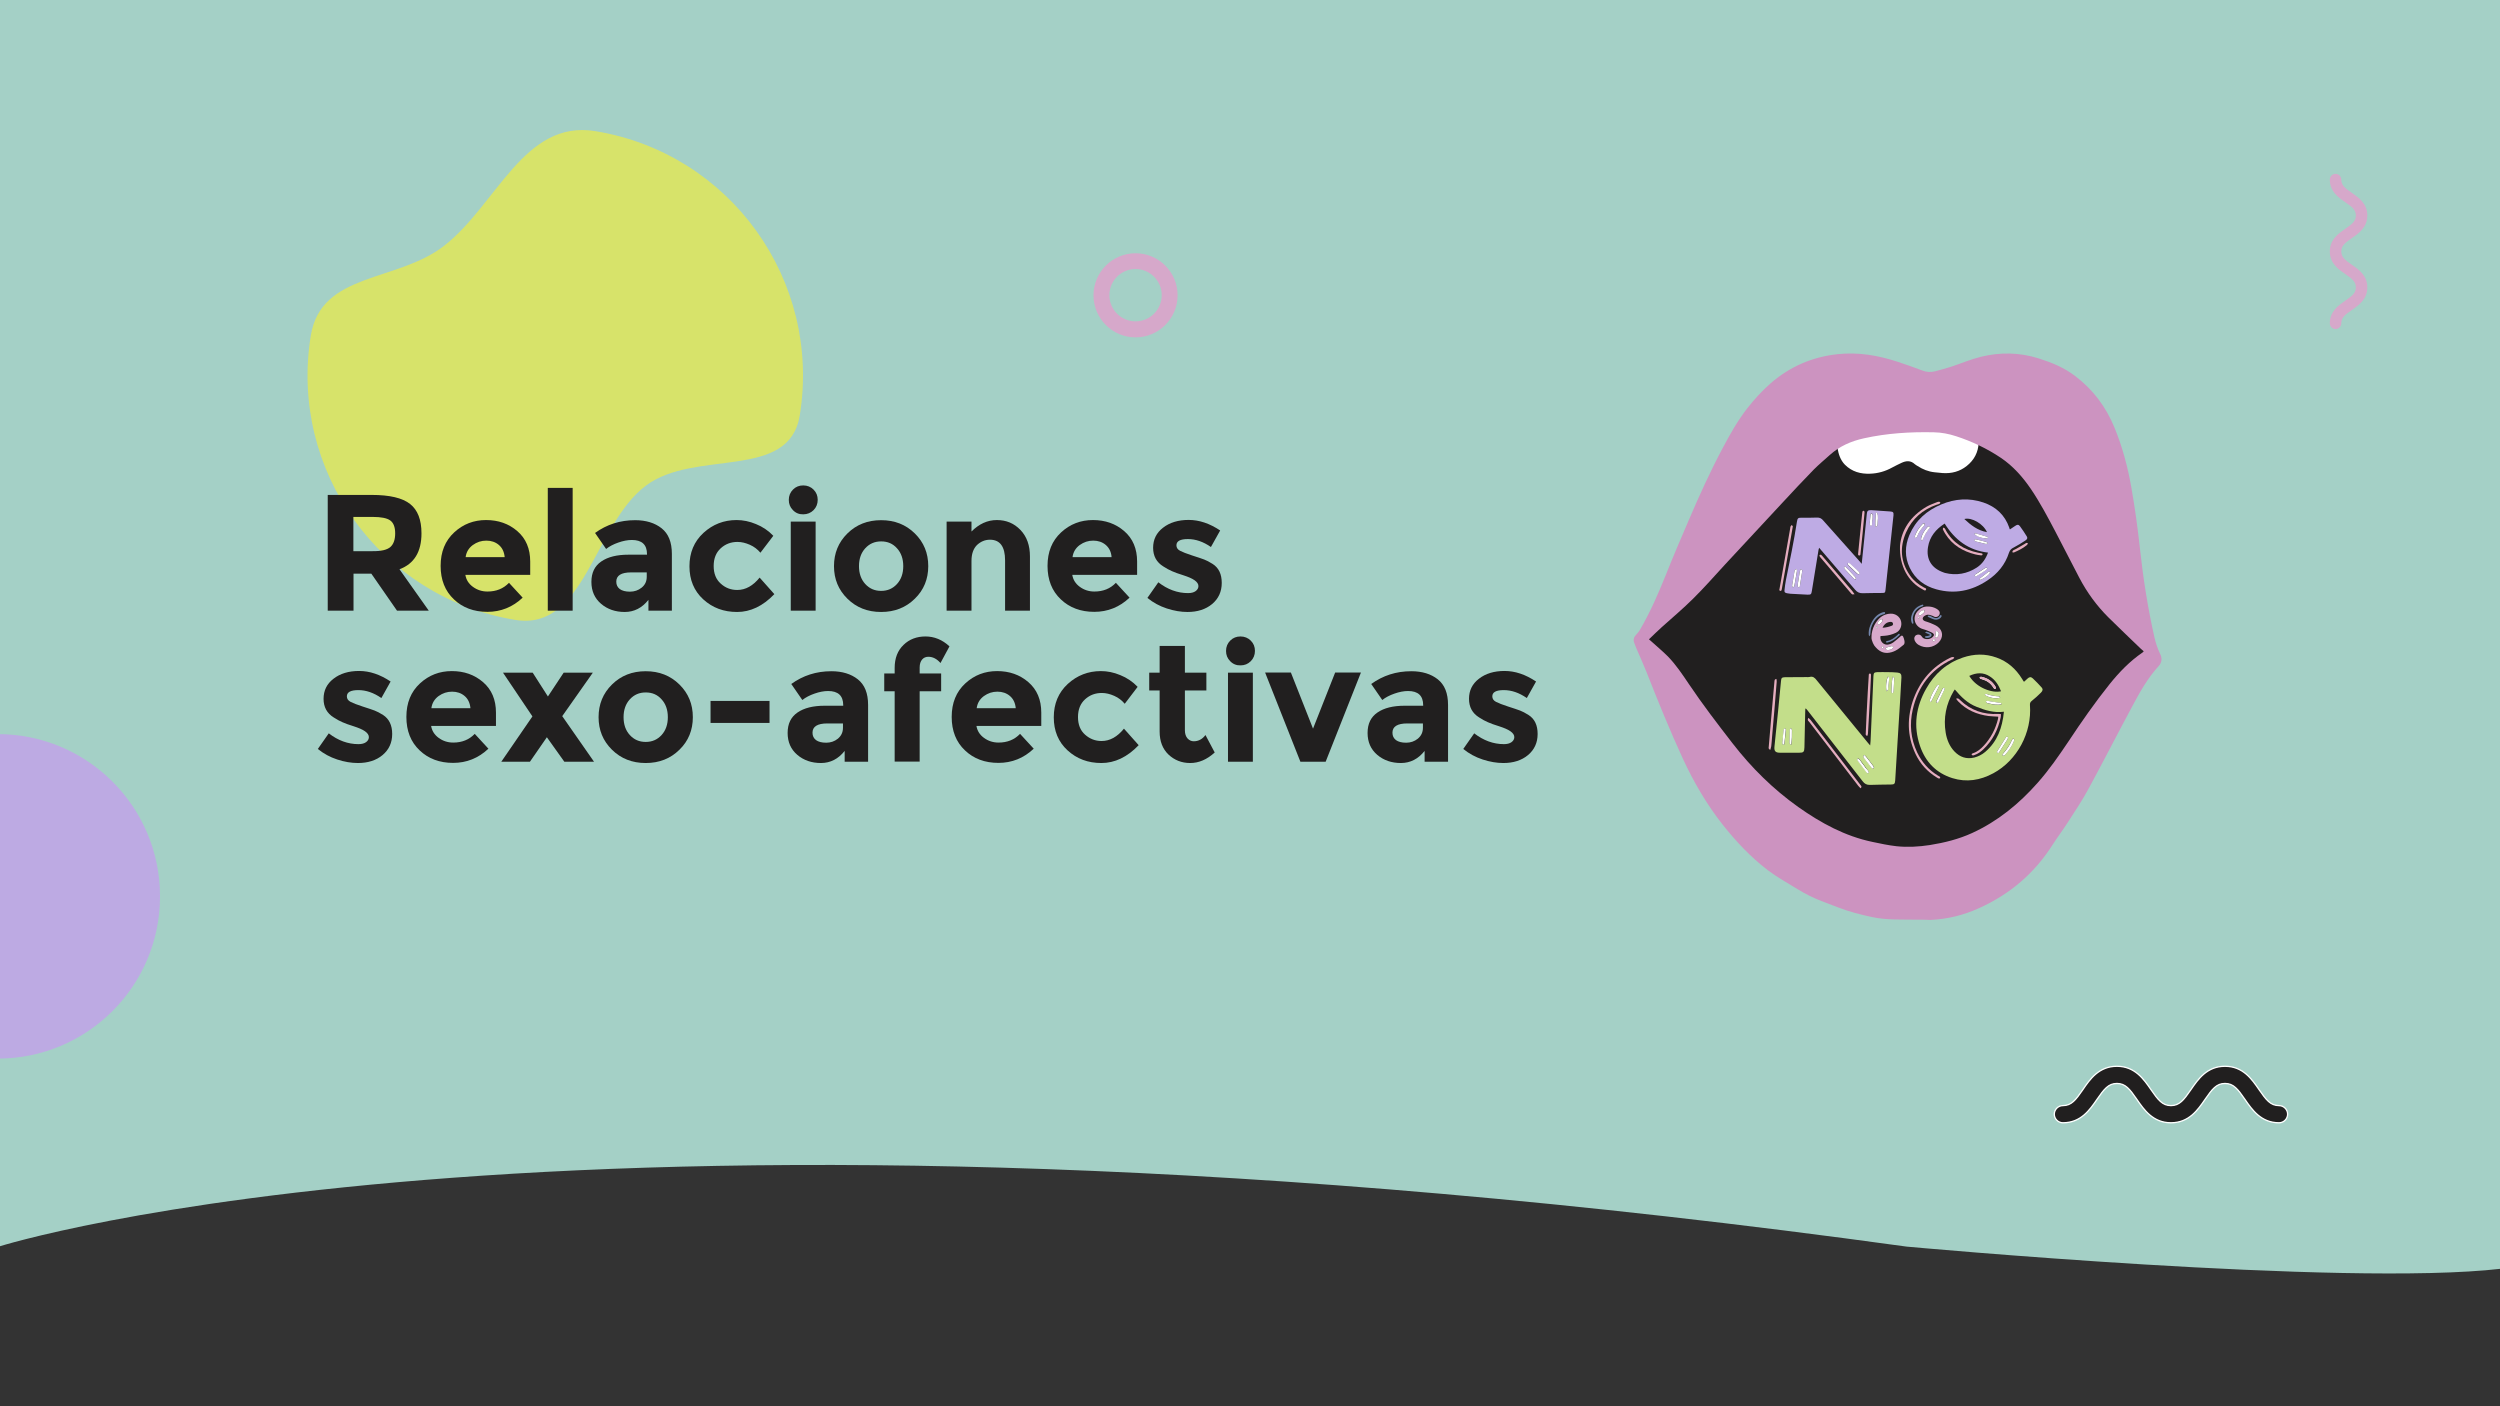 <?xml version="1.0" encoding="utf-8"?>
<!-- Generator: Adobe Illustrator 25.4.1, SVG Export Plug-In . SVG Version: 6.00 Build 0)  -->
<svg version="1.1" id="Capa_1" xmlns="http://www.w3.org/2000/svg" xmlns:xlink="http://www.w3.org/1999/xlink" x="0px" y="0px"
	 viewBox="0 0 1920 1080" style="enable-background:new 0 0 1920 1080;" xml:space="preserve">
<rect x="0" y="0" width="1920" height="1080" fill="#333333" stroke="none"/>
<style type="text/css">
	.st0{fill-rule:evenodd;clip-rule:evenodd;fill:#A4D0C6;}
	.st1{fill:#D6A8CA;}
	.st2{fill:#BDAAE3;}
	.st3{fill:#D7E36A;}
	.st4{fill:#211F1F;stroke:#FFFFFF;stroke-miterlimit:10;}
	.st5{enable-background:new    ;}
	.st6{fill:#211F1F;}
	.st7{fill:#C3DE8A;}
	.st8{fill:#BEABE4;}
	.st9{fill:#FFFFFF;}
	.st10{fill:#E5ADBF;}
	.st11{fill:#D7A9CB;}
	.st12{fill:#7588AE;}
	.st13{fill:#CC93C0;}
</style>
<path class="st0" d="M1923-0.4H-3v885.7h2v72.1c0,0,442.4-141.1,1465.3,0c0,0,336.3,31,456.4,17v-89.1h2.2L1923-0.4L1923-0.4z"/>
<path class="st1" d="M1818.1,165.5c0,9.2-6.6,13.7-11.9,17.4c-5.2,3.6-8.1,5.8-8.1,10.2s2.9,6.6,8.1,10.2
	c5.3,3.7,11.9,8.2,11.9,17.4s-6.6,13.7-11.9,17.4c-5.2,3.6-8.1,5.8-8.1,10.2c0,2.4-2,4.4-4.4,4.4s-4.4-2-4.4-4.4
	c0-9.2,6.6-13.7,11.9-17.4c5.2-3.6,8.1-5.8,8.1-10.2s-2.9-6.6-8.1-10.2c-5.3-3.7-11.9-8.2-11.9-17.4s6.6-13.7,11.9-17.4
	c5.2-3.6,8.1-5.8,8.1-10.2s-2.9-6.6-8.1-10.2c-5.3-3.6-11.9-8.2-11.9-17.4c0-2.4,2-4.4,4.4-4.4s4.4,2,4.4,4.4
	c0,4.4,2.9,6.6,8.1,10.2C1811.5,151.8,1818.1,156.3,1818.1,165.5"/>
<path class="st2" d="M-1.7,813c68.8,0,124.6-55.8,124.6-124.6S67.1,563.8-1.7,563.8C-1.7,563.8-1.7,813-1.7,813z"/>
<path class="st1" d="M872.1,259.1c-17.8,0-32.3-14.5-32.3-32.3s14.5-32.3,32.3-32.3s32.3,14.5,32.3,32.3
	C904.4,244.6,889.9,259.1,872.1,259.1z M872.1,206.6c-11.1,0-20.1,9-20.1,20.1s9,20.1,20.1,20.1s20.1-9,20.1-20.1
	C892.2,215.7,883.2,206.6,872.1,206.6z"/>
<path class="st3" d="M457.1,100.7c103.7,16.9,174,114.7,157.1,218.4C606,369.5,533.8,344.6,496,373c-40,30.1-46.9,111.8-100.2,103.1
	c-103.7-16.9-174-114.7-157.1-218.4c8-49,66.4-40.7,102.6-69.1C381.7,157,402.4,91.8,457.1,100.7z"/>
<path class="st4" d="M1625.8,818.9c13.8,0,20.7,10,26.2,18c5.4,7.8,8.7,12.2,15.3,12.2c6.6,0,9.9-4.4,15.3-12.2
	c5.5-8,12.3-18,26.2-18s20.7,10,26.2,18c5.4,7.8,8.7,12.2,15.3,12.2c3.6,0,6.6,3,6.6,6.6s-3,6.6-6.6,6.6c-13.8,0-20.7-10-26.2-18
	c-5.4-7.8-8.7-12.2-15.3-12.2c-6.6,0-9.9,4.4-15.3,12.2c-5.5,8-12.3,18-26.2,18c-13.8,0-20.7-10-26.2-18
	c-5.4-7.8-8.7-12.2-15.3-12.2c-6.6,0-9.9,4.4-15.3,12.2c-5.5,8-12.3,18-26.2,18c-3.6,0-6.6-3-6.6-6.6s3-6.6,6.6-6.6
	c6.6,0,9.9-4.4,15.3-12.2C1605.1,828.8,1612,818.9,1625.8,818.9"/>
<g>
	<g class="st5">
		<path class="st6" d="M323.7,409.6c0,14.2-5.6,23.4-16.9,27.6l22.5,31.8h-24.4l-19.7-28.4h-13.7V469h-19.8v-88.9h33.7
			c13.8,0,23.7,2.3,29.6,7C320.8,391.7,323.7,399.2,323.7,409.6z M299.8,420.1c2.5-2.2,3.7-5.7,3.7-10.5c0-4.8-1.3-8.1-3.8-9.9
			c-2.5-1.8-7-2.7-13.4-2.7h-14.9v26.3h14.5C292.7,423.4,297.3,422.3,299.8,420.1z"/>
		<path class="st6" d="M401.4,459c-7.7,7.3-16.8,10.9-27.1,10.9c-10.4,0-19-3.2-25.7-9.6c-6.8-6.4-10.2-15-10.2-25.7
			c0-10.8,3.5-19.3,10.4-25.7c6.9-6.4,15.1-9.5,24.5-9.5s17.4,2.8,24,8.5c6.6,5.7,9.9,13.5,9.9,23.4v10.2h-49.8
			c0.6,3.7,2.5,6.8,5.8,9.2c3.3,2.4,7,3.6,11.2,3.6c6.7,0,12.2-2.2,16.5-6.7L401.4,459z M383.1,418.5c-2.6-2.2-5.8-3.3-9.6-3.3
			c-3.8,0-7.2,1.1-10.4,3.4c-3.1,2.3-5,5.4-5.5,9.3h30C387.2,423.8,385.7,420.7,383.1,418.5z"/>
		<path class="st6" d="M439.8,469h-19.1v-94.3h19.1V469z"/>
		<path class="st6" d="M515.9,469H498v-8.3c-4.9,6.2-11,9.3-18.2,9.3s-13.3-2.1-18.2-6.3c-4.9-4.2-7.4-9.8-7.4-16.8
			s2.5-12.2,7.6-15.7c5.1-3.5,12-5.2,20.9-5.2h14.2v-0.4c0-7.3-3.9-10.9-11.6-10.9c-3.3,0-6.8,0.7-10.5,2c-3.7,1.3-6.8,2.9-9.3,4.9
			l-8.5-12.3c9-6.5,19.2-9.8,30.8-9.8c8.3,0,15.1,2.1,20.3,6.2c5.3,4.2,7.9,10.7,7.9,19.7V469z M496.7,442.9v-3.3h-12
			c-7.6,0-11.4,2.4-11.4,7.1c0,2.5,0.9,4.3,2.7,5.7c1.8,1.3,4.4,2,7.8,2c3.4,0,6.4-1,9-3.1C495.5,449.1,496.7,446.4,496.7,442.9z"/>
		<path class="st6" d="M566.2,453.1c6.4,0,12.1-3.2,17.2-9.5l11.3,12.7c-8.8,9.2-18.4,13.7-28.6,13.7c-10.3,0-18.9-3.2-26-9.7
			c-7.1-6.5-10.6-15-10.6-25.4c0-10.5,3.6-19,10.7-25.6c7.2-6.6,15.7-9.9,25.5-9.9c4.9,0,9.9,1,14.9,3.1c5,2,9.5,5,13.3,9l-9.9,13
			c-2.2-2.6-4.9-4.7-8.1-6.1c-3.2-1.4-6.3-2.2-9.5-2.2c-5,0-9.3,1.6-12.9,4.9c-3.6,3.3-5.4,7.8-5.4,13.6c0,5.8,1.8,10.3,5.4,13.5
			C557.1,451.5,561.3,453.1,566.2,453.1z"/>
		<path class="st6" d="M609,391.8c-2.2-2.2-3.2-4.8-3.2-7.9c0-3.1,1.1-5.8,3.2-7.9c2.2-2.2,4.8-3.2,7.9-3.2c3.1,0,5.8,1.1,7.9,3.2
			c2.2,2.2,3.2,4.8,3.2,7.9c0,3.1-1.1,5.8-3.2,7.9s-4.8,3.2-7.9,3.2C613.8,395.1,611.1,394,609,391.8z M626.4,469h-19.1v-68.4h19.1
			V469z"/>
		<path class="st6" d="M712.9,434.8c0,9.9-3.4,18.3-10.3,25c-6.9,6.8-15.5,10.2-25.9,10.2c-10.4,0-19-3.4-25.9-10.2
			c-6.9-6.8-10.3-15.1-10.3-25s3.4-18.3,10.3-25.1c6.9-6.8,15.5-10.2,25.9-10.2c10.4,0,19,3.4,25.9,10.2
			C709.5,416.5,712.9,424.8,712.9,434.8z M659.7,434.8c0,5.6,1.6,10.2,4.8,13.7c3.2,3.5,7.2,5.3,12.2,5.3c5,0,9-1.8,12.2-5.3
			c3.2-3.5,4.8-8.1,4.8-13.7s-1.6-10.2-4.8-13.7c-3.2-3.6-7.2-5.3-12.2-5.3c-5,0-9,1.8-12.2,5.3
			C661.3,424.6,659.7,429.2,659.7,434.8z"/>
		<path class="st6" d="M746.1,430.8V469H727v-68.4h19.1v7.6c5.8-5.8,12.2-8.8,19.5-8.8c7.2,0,13.2,2.5,18.1,7.6
			c4.9,5.1,7.3,11.9,7.3,20.3V469h-19.1v-38.7c0-10.5-3.9-15.8-11.6-15.8c-3.8,0-7.1,1.4-10,4.1
			C747.5,421.4,746.1,425.5,746.1,430.8z"/>
		<path class="st6" d="M867.5,459c-7.7,7.3-16.8,10.9-27.1,10.9c-10.4,0-19-3.2-25.7-9.6c-6.8-6.4-10.2-15-10.2-25.7
			c0-10.8,3.5-19.3,10.4-25.7c6.9-6.4,15.1-9.5,24.5-9.5s17.4,2.8,24,8.5c6.6,5.7,9.9,13.5,9.9,23.4v10.2h-49.8
			c0.6,3.7,2.5,6.8,5.8,9.2c3.3,2.4,7,3.6,11.2,3.6c6.7,0,12.2-2.2,16.5-6.7L867.5,459z M849.2,418.5c-2.6-2.2-5.8-3.3-9.6-3.3
			c-3.8,0-7.2,1.1-10.4,3.4c-3.1,2.3-5,5.4-5.5,9.3h30C853.4,423.8,851.8,420.7,849.2,418.5z"/>
		<path class="st6" d="M938.3,447.7c0,6.7-2.5,12.1-7.4,16.2S919.6,470,912,470c-5.1,0-10.4-0.9-15.9-2.7
			c-5.5-1.8-10.5-4.5-14.9-8.1l8.4-12c7.1,5.5,14.7,8.3,22.8,8.3c2.5,0,4.4-0.5,5.8-1.5c1.4-1,2.2-2.3,2.2-3.9c0-1.6-1-3.1-3-4.5
			c-2-1.4-4.9-2.6-8.6-3.8c-3.8-1.2-6.7-2.2-8.6-3.1c-2-0.8-4.3-2.1-6.8-3.7c-5.2-3.2-7.8-8-7.8-14.3c0-6.3,2.5-11.5,7.6-15.4
			c5.1-4,11.7-6,19.7-6c8.1,0,16.1,2.7,24.2,8.1l-7.1,12.7c-5.9-4.1-11.8-6.1-17.7-6.1c-5.9,0-8.8,1.6-8.8,4.8
			c0,1.8,0.9,3.2,2.8,4.2c1.9,1,5,2.2,9.3,3.6c4.3,1.4,7.4,2.4,9.2,3.1c1.8,0.7,4,1.8,6.5,3.4C936,436.1,938.3,440.9,938.3,447.7z"
			/>
	</g>
	<g class="st5">
		<path class="st6" d="M301.2,563.7c0,6.7-2.5,12.1-7.4,16.2s-11.3,6.1-18.9,6.1c-5.1,0-10.4-0.9-15.9-2.7
			c-5.5-1.8-10.5-4.5-14.9-8.1l8.4-12c7.1,5.5,14.7,8.3,22.8,8.3c2.5,0,4.4-0.5,5.8-1.5c1.4-1,2.2-2.3,2.2-3.9c0-1.6-1-3.1-3-4.5
			c-2-1.4-4.9-2.6-8.6-3.8c-3.8-1.2-6.7-2.2-8.6-3.1c-2-0.8-4.3-2.1-6.8-3.7c-5.2-3.2-7.8-8-7.8-14.3c0-6.3,2.5-11.5,7.6-15.4
			c5.1-4,11.7-6,19.7-6c8.1,0,16.1,2.7,24.2,8.1l-7.1,12.7c-5.9-4.1-11.8-6.1-17.7-6.1c-5.9,0-8.8,1.6-8.8,4.8
			c0,1.8,0.9,3.2,2.8,4.2c1.9,1,5,2.2,9.3,3.6c4.3,1.4,7.4,2.4,9.2,3.1c1.8,0.7,4,1.8,6.5,3.4C298.8,552.1,301.2,556.9,301.2,563.7z
			"/>
		<path class="st6" d="M375.1,575c-7.7,7.3-16.8,10.9-27.1,10.9c-10.4,0-19-3.2-25.7-9.6c-6.8-6.4-10.2-15-10.2-25.7
			c0-10.8,3.5-19.3,10.4-25.7c6.9-6.4,15.1-9.5,24.5-9.5s17.4,2.8,24,8.5c6.6,5.7,9.9,13.5,9.9,23.4v10.2h-49.8
			c0.6,3.7,2.5,6.8,5.8,9.2c3.3,2.4,7,3.6,11.2,3.6c6.7,0,12.2-2.2,16.5-6.7L375.1,575z M356.8,534.5c-2.6-2.2-5.8-3.3-9.6-3.3
			c-3.8,0-7.2,1.1-10.4,3.4c-3.1,2.3-5,5.4-5.5,9.3h30C360.9,539.8,359.4,536.7,356.8,534.5z"/>
		<path class="st6" d="M409.1,516.6l11.7,18.3l12.1-18.3h22.4L431.8,550l24.4,35h-22.8l-13.4-18.8l-13,18.8h-22l23.9-34.8
			l-22.6-33.6H409.1z"/>
		<path class="st6" d="M532.1,550.8c0,9.9-3.4,18.3-10.3,25c-6.9,6.8-15.5,10.2-25.9,10.2c-10.4,0-19-3.4-25.9-10.2
			c-6.9-6.8-10.3-15.1-10.3-25s3.4-18.3,10.3-25.1c6.9-6.8,15.5-10.2,25.9-10.2c10.4,0,19,3.4,25.9,10.2
			C528.7,532.5,532.1,540.8,532.1,550.8z M478.9,550.8c0,5.6,1.6,10.2,4.8,13.7c3.2,3.5,7.2,5.3,12.2,5.3c5,0,9-1.8,12.2-5.3
			c3.2-3.5,4.8-8.1,4.8-13.7s-1.6-10.2-4.8-13.7c-3.2-3.6-7.2-5.3-12.2-5.3c-5,0-9,1.8-12.2,5.3
			C480.5,540.6,478.9,545.2,478.9,550.8z"/>
		<path class="st6" d="M545.7,555.2v-16.9H591v16.9H545.7z"/>
		<path class="st6" d="M666.6,585h-17.9v-8.3c-4.9,6.2-11,9.3-18.2,9.3s-13.3-2.1-18.2-6.3c-4.9-4.2-7.4-9.8-7.4-16.8
			s2.5-12.2,7.6-15.7c5.1-3.5,12-5.2,20.9-5.2h14.2v-0.4c0-7.3-3.9-10.9-11.6-10.9c-3.3,0-6.8,0.7-10.5,2c-3.7,1.3-6.8,2.9-9.3,4.9
			l-8.5-12.3c9-6.5,19.2-9.8,30.8-9.8c8.3,0,15.1,2.1,20.3,6.2c5.3,4.2,7.9,10.7,7.9,19.7V585z M647.4,558.9v-3.3h-12
			c-7.6,0-11.4,2.4-11.4,7.1c0,2.5,0.9,4.3,2.7,5.7c1.8,1.3,4.4,2,7.8,2c3.4,0,6.4-1,9-3.1C646.1,565.1,647.4,562.4,647.4,558.9z"/>
		<path class="st6" d="M706.3,512.6v4.6h16.5v13.7h-16.5v54h-19.2v-54h-8v-13.7h8V513c0-7.5,2.3-13.4,6.8-17.7
			c4.5-4.4,10.2-6.5,16.9-6.5s12.9,2.5,18.4,7.6l-6.9,12.8c-2.8-3.2-5.9-4.8-9.3-4.8c-2,0-3.6,0.7-4.8,2.1S706.3,509.9,706.3,512.6z
			"/>
		<path class="st6" d="M793.9,575c-7.7,7.3-16.8,10.9-27.1,10.9c-10.4,0-19-3.2-25.7-9.6c-6.8-6.4-10.2-15-10.2-25.7
			c0-10.8,3.5-19.3,10.4-25.7c6.9-6.4,15.1-9.5,24.5-9.5s17.4,2.8,24,8.5c6.6,5.7,9.9,13.5,9.9,23.4v10.2h-49.8
			c0.6,3.7,2.5,6.8,5.8,9.2c3.3,2.4,7,3.6,11.2,3.6c6.7,0,12.2-2.2,16.5-6.7L793.9,575z M775.6,534.5c-2.6-2.2-5.8-3.3-9.6-3.3
			c-3.8,0-7.2,1.1-10.4,3.4c-3.1,2.3-5,5.4-5.5,9.3h30C779.7,539.8,778.2,536.7,775.6,534.5z"/>
		<path class="st6" d="M846,569.1c6.4,0,12.1-3.2,17.2-9.5l11.3,12.7c-8.8,9.2-18.4,13.7-28.6,13.7c-10.3,0-18.9-3.2-26-9.7
			c-7.1-6.5-10.6-15-10.6-25.4c0-10.5,3.6-19,10.7-25.6c7.2-6.6,15.7-9.9,25.5-9.9c4.9,0,9.9,1,14.9,3.1c5,2,9.5,5,13.3,9l-9.9,13
			c-2.2-2.6-4.9-4.7-8.1-6.1c-3.2-1.4-6.3-2.2-9.5-2.2c-5,0-9.3,1.6-12.9,4.9c-3.6,3.3-5.4,7.8-5.4,13.6c0,5.8,1.8,10.3,5.4,13.5
			C837,567.5,841.2,569.1,846,569.1z"/>
		<path class="st6" d="M910,530.3v30.6c0,2.6,0.7,4.7,2,6.2c1.4,1.5,3,2.2,4.8,2.2c3.6,0,6.6-1.6,9-4.8l7.1,13.4
			c-5.9,5.4-12.2,8.1-18.8,8.1c-6.6,0-12.1-2.2-16.7-6.5c-4.5-4.3-6.8-10.2-6.8-17.7v-31.5h-8v-13.7h8v-20.5H910v20.5h16.5v13.7H910
			z"/>
		<path class="st6" d="M944.8,507.8c-2.2-2.2-3.2-4.8-3.2-7.9c0-3.1,1.1-5.8,3.2-7.9c2.2-2.2,4.8-3.2,7.9-3.2c3.1,0,5.8,1.1,7.9,3.2
			c2.2,2.2,3.2,4.8,3.2,7.9c0,3.1-1.1,5.8-3.2,7.9c-2.2,2.2-4.8,3.2-7.9,3.2C949.6,511.1,946.9,510,944.8,507.8z M962.2,585h-19.1
			v-68.4h19.1V585z"/>
		<path class="st6" d="M998.7,585l-27.1-68.5h19.8l17,43.1l17-43.1h19.8l-27.1,68.5H998.7z"/>
		<path class="st6" d="M1112,585h-17.9v-8.3c-4.9,6.2-11,9.3-18.2,9.3c-7.2,0-13.3-2.1-18.2-6.3c-4.9-4.2-7.4-9.8-7.4-16.8
			s2.5-12.2,7.6-15.7c5.1-3.5,12-5.2,20.9-5.2h14.2v-0.4c0-7.3-3.9-10.9-11.6-10.9c-3.3,0-6.8,0.7-10.5,2c-3.7,1.3-6.8,2.9-9.3,4.9
			l-8.5-12.3c9-6.5,19.2-9.8,30.8-9.8c8.3,0,15.1,2.1,20.3,6.2c5.3,4.2,7.9,10.7,7.9,19.7V585z M1092.8,558.9v-3.3h-12
			c-7.6,0-11.4,2.4-11.4,7.1c0,2.5,0.9,4.3,2.7,5.7c1.8,1.3,4.4,2,7.8,2c3.4,0,6.4-1,9-3.1C1091.5,565.1,1092.8,562.4,1092.8,558.9z
			"/>
		<path class="st6" d="M1180.9,563.7c0,6.7-2.5,12.1-7.4,16.2s-11.3,6.1-18.9,6.1c-5.1,0-10.4-0.9-15.9-2.7
			c-5.5-1.8-10.5-4.5-14.9-8.1l8.4-12c7.1,5.5,14.7,8.3,22.8,8.3c2.5,0,4.4-0.5,5.8-1.5c1.4-1,2.2-2.3,2.2-3.9c0-1.6-1-3.1-3-4.5
			c-2-1.4-4.9-2.6-8.6-3.8c-3.8-1.2-6.7-2.2-8.6-3.1c-2-0.8-4.3-2.1-6.8-3.7c-5.2-3.2-7.8-8-7.8-14.3c0-6.3,2.5-11.5,7.6-15.4
			c5.1-4,11.7-6,19.7-6c8.1,0,16.1,2.7,24.2,8.1l-7.1,12.7c-5.9-4.1-11.8-6.1-17.7-6.1c-5.9,0-8.8,1.6-8.8,4.8
			c0,1.8,0.9,3.2,2.8,4.2c1.9,1,5,2.2,9.3,3.6c4.3,1.4,7.4,2.4,9.2,3.1c1.8,0.7,4,1.8,6.5,3.4
			C1178.6,552.1,1180.9,556.9,1180.9,563.7z"/>
	</g>
</g>
<g>
	<path class="st6" d="M1262,492.1c3.4-3.3,6.7-6.5,10-9.6c8.2-7.6,16.8-14.9,24.7-22.8c8.5-8.6,16.5-17.9,24.7-26.9
		c15-16.5,30.1-33,45.1-49.5c8.1-8.8,16.2-17.7,24.4-26.3c3.9-4.1,8.2-7.7,12.4-11.5c7.7-7.1,16.8-11.2,27-13.5
		c18.1-4.1,36.4-5.3,54.8-5c6,0.1,11.7,1.2,17.4,3c12.6,4,24.5,9.7,35.5,17.1c9.6,6.4,17.1,15,23.6,24.5c7.3,10.8,13.5,22.4,19.5,34
		c6.3,12.2,12.6,24.4,19,36.6c6,11.5,13.6,21.8,22.7,31c8.4,8.4,17,16.6,25.5,24.9c0.8,0.7,1.6,1.4,2.5,2.2c-0.4,0.4-0.6,0.8-0.9,1
		c-10,6.9-18.3,15.6-25.8,25.2c-11.5,14.6-22,30-32.1,45.6c-7.4,11.4-15.1,22.7-24.1,33c-14.5,16.7-31.3,30.7-51.4,40.1
		c-10.5,4.9-21.7,7.7-33.1,9.6c-8.7,1.4-17.5,2-26.2,1.1c-6.3-0.7-12.6-2-18.8-3.3c-21.6-4.5-40.6-14.8-58.4-27.5
		c-19.8-14.1-36.9-31-51.8-50.3c-12-15.5-23.9-31-34.8-47.3c-5-7.5-10.1-15-16.4-21.5c-4.3-4.4-9-8.3-13.5-12.4
		C1263,493,1262.6,492.6,1262,492.1z"/>
	<path class="st7" d="M1554.6,523.5c0.8-0.8,1.7-1.6,2.6-2.4c1.4-1.3,2.6-1.4,4-0.1c2.4,2.2,4.6,4.6,6.8,7c1.1,1.2,0.9,2.6-0.6,4
		c-2.2,2.2-4.5,4.3-6.9,6.2c-1.2,0.9-1.6,1.8-1.5,3.3c1.6,21.2-9.8,42.5-28.2,52.4c-10,5.4-20.5,7.1-31.4,3.7
		c-12.4-3.9-20.6-12.4-24.8-24.6c-5.3-15.4-3.2-30.2,4.7-44.1c6.4-11.4,15.7-19.7,28.2-23.9c8.6-2.9,17.2-3.1,25.8,0
		c8.5,3,14.9,8.7,19.6,16.3c0.4,0.7,0.9,1.4,1.3,2.1C1554.2,523.4,1554.3,523.4,1554.6,523.5z M1539,546.6c-7.7,1-14.4-1.1-21.1-3.8
		c-6.9-2.7-11.9-7.7-16.6-13.3c-0.4,0.6-0.7,0.9-0.9,1.3c-5.8,9.9-8,20.6-6.1,32c0.9,5.3,2.9,10.3,6.7,14.3
		c4.2,4.4,9.2,6.1,15.2,4.7c3.1-0.8,5.9-2.2,8.4-4.3C1533.9,569.6,1537.8,559,1539,546.6z M1512.4,519.1c5.6,9.4,18,13.4,24.4,11.8
		c-1.8-4.6-4.3-8.7-8.6-11.4C1523.2,516.2,1517.9,516.5,1512.4,519.1z M1537.7,579.9c1.2,1,1.8,0.2,2.4-0.5c2.6-2.9,4.8-6.2,6.4-9.7
		c0.2-0.5,0.4-1.1,0.5-1.7c0-0.2-0.3-0.5-0.6-0.7c-0.2-0.1-0.5,0-0.7,0.1c-0.3,0.3-0.5,0.7-0.6,1c-1.6,3.7-3.9,7-6.5,10
		C1538.3,578.9,1538.1,579.4,1537.7,579.9z M1542.2,566.5c-0.2-0.2-0.3-0.6-0.6-0.7c-0.3-0.1-0.7,0-0.9,0.2
		c-0.2,0.2-0.4,0.5-0.5,0.8c-1.7,2.7-3.4,5.5-5.1,8.2c-0.4,0.7-1,1.4-1.3,2.1c-0.1,0.3,0.2,0.8,0.3,1.3c0.4-0.1,0.9-0.1,1.1-0.4
		c2.2-3.3,4.3-6.7,6.4-10C1541.9,567.6,1542,567.1,1542.2,566.5z M1489.2,525.9c-0.8,0.3-1.4,0.3-1.6,0.6c-2.3,3.5-4.4,7.1-5.5,11.1
		c-0.1,0.4,0.2,1,0.3,1.5c0.4-0.1,0.7-0.1,0.7-0.2c2-3.8,3.9-7.6,5.9-11.5C1489.1,527.1,1489.1,526.7,1489.2,525.9z M1493.7,529
		c-0.2-0.3-0.3-0.6-0.6-0.7c-0.3-0.1-0.7,0-0.9,0.2c-0.3,0.2-0.4,0.5-0.6,0.8c-1.5,3-2.9,6-4.4,9c-0.1,0.2-0.2,0.5-0.2,0.7
		c0.1,0.3,0.2,0.7,0.4,0.8c0.2,0.1,0.7,0,0.9-0.2c0.3-0.4,0.5-0.8,0.8-1.3c1.3-2.7,2.6-5.4,3.9-8.1
		C1493.3,529.9,1493.5,529.5,1493.7,529z M1525.2,538.5c0.1,1.5,1.2,1.6,2.1,1.8c3.2,0.7,6.5,1.5,10,0.6c-0.3-0.5-0.4-0.9-0.5-0.9
		c-3.6-0.6-7.2-1.2-10.7-1.7C1525.9,538.1,1525.6,538.4,1525.2,538.5z M1536.3,535.6c-0.6-0.4-0.9-0.8-1.2-0.8
		c-3.3-0.2-6.5-0.7-9.5-1.9c-0.3-0.1-0.9,0.3-1.4,0.6C1526.8,535.9,1533.8,537.2,1536.3,535.6z"/>
	<path class="st7" d="M1386.5,544.3c0,0.8-0.1,1.6-0.1,2.4c-0.2,9.1-0.4,18.2-0.6,27.3c-0.1,3.5-0.7,4.1-4.1,4.1
		c-4.8,0-9.7,0-14.5,0c-3.7,0-4.8-1.2-4.4-4.9c0.9-8.8,1.8-17.6,2.7-26.4c0.8-7.9,1.6-15.8,2.3-23.7c0.2-2.4,0.6-2.9,3-3
		c5.5-0.1,11-0.1,16.5-0.1c0.8,0,1.7,0.1,2.5-0.1c2.6-0.7,4,0.7,5.4,2.5c13,16,26.1,31.9,39.2,47.9c0.5,0.6,1.1,1.2,1.9,2.2
		c0.1-1.5,0.2-2.5,0.3-3.4c0.7-16.6,1.5-33.2,2.2-49.8c0.1-2.4,0.6-3,2.9-3.1c2.7-0.1,5.5,0,8.3,0c2.3,0,4.7,0.1,7,0.3
		c2.6,0.2,3.4,1.2,3.3,3.7c-0.3,6.4-0.7,12.8-1.1,19.3c-0.6,10.2-1.3,20.3-1.9,30.5c-0.6,9.8-1.2,19.7-1.8,29.5
		c-0.2,2.5-0.7,3-3.3,3c-5.3,0.1-10.7,0.1-16,0.3c-2.6,0.1-4.3-0.9-5.7-2.8c-5.2-6.7-10.5-13.4-15.7-20.2
		c-8.9-11.4-17.8-22.8-26.6-34.2c-0.4-0.5-0.8-1-1.3-1.5C1386.9,544.2,1386.7,544.3,1386.5,544.3z M1435.3,593.4
		c-0.2-1.6-1.6-2.6-2.4-3.9c-0.9-1.3-1.8-2.6-2.8-3.8c-1-1.1-1.5-2.8-3.5-3.4c0.1,0.8-0.1,1.4,0.2,1.7c2.3,3.1,4.6,6.1,6.9,9.2
		C1434,593.9,1434.6,594.2,1435.3,593.4z M1431.7,579.8c-1.2,1.1-0.5,1.7,0,2.4c1.8,2.4,3.6,4.7,5.5,7.1c0.2,0.3,0.4,0.6,0.7,0.7
		c0.3,0.2,0.8,0.3,1.1,0.2c0.2-0.1,0.3-0.7,0.3-1.1c0-0.3-0.3-0.6-0.5-0.8c-1.9-2.4-3.7-4.9-5.6-7.3
		C1432.7,580.5,1432.2,580.2,1431.7,579.8z M1375.4,559c-0.5,0.9-0.8,1.2-0.8,1.6c-0.1,3.4-0.2,6.8-0.2,10.2c0,0.3,0.5,0.6,1.3,1.4
		c0.6-4.2,0.7-7.9,0.6-11.6C1376.2,560.2,1375.8,559.8,1375.4,559z M1370,571.9c0.1-0.1,0.4-0.2,0.4-0.3c0.4-3.8,0.9-7.6,1.2-11.3
		c0-0.3-0.6-0.7-0.8-1c-0.3,0.3-0.8,0.6-0.9,1c-0.4,3.4-0.7,6.8-1,10.1C1368.8,571.2,1369,572,1370,571.9z M1453.6,519.6
		c-0.8,4.3-0.9,8-1,11.8c0,0.3,0.4,0.6,0.9,1.1c0.4-0.8,0.8-1.2,0.8-1.7c0.2-3.4,0.4-6.8,0.5-10.2
		C1454.8,520.5,1454.4,520.3,1453.6,519.6z M1449,531c0.5-0.7,0.9-1,0.9-1.4c0.4-2.9,0.7-5.8,0.9-8.7c0-0.4-0.5-0.8-0.8-1.4
		C1448.6,521.6,1448,528.4,1449,531z"/>
	<path class="st8" d="M1543.6,406.6c1.6-1.1,2.9-1.9,4.2-2.8c1.5-1,2.4-1.1,3.5,0.3c1.9,2.5,3.6,5.2,5.3,7.9
		c0.7,1.2,0.4,2.1-1.1,3.1c-2.9,1.9-5.9,3.8-9,5.4c-1.9,0.9-2.9,2-3.6,4c-2.9,9.1-8.7,16.1-16.6,21.3c-12,8-25.1,10.7-39.2,6.8
		c-9.1-2.5-16.2-7.8-20.4-16.5c-4-8.3-3.8-16.8-0.3-25.2c4.8-11.3,13.3-18.8,24.5-23.5c10.5-4.4,21.3-5.2,32.3-1.5
		c9.7,3.3,16.5,9.6,19.9,19.3C1543.1,405.6,1543.3,405.9,1543.6,406.6z M1526.8,424.4c-15-1.7-25.5-9.8-33.3-22.3
		c-6.8,4.4-11.5,10-12.8,18.1c-1.5,9.3,2.7,16.1,11.6,19.3c0.5,0.2,0.9,0.3,1.4,0.5c8.8,2.2,17.1,0.7,24.6-4.2
		C1522.4,433.1,1525.1,429.1,1526.8,424.4z M1526,408.7c-2.8-6.4-11.8-11.6-17.4-10.1C1513.6,403.3,1518.8,407.4,1526,408.7z
		 M1471.4,413.2c0.3-0.3,0.8-0.6,0.9-1c1.2-3.4,3.2-6.2,5.6-8.8c0.3-0.3,0.2-1,0.2-1.5c-0.5,0.1-1.2,0.1-1.5,0.4
		c-2.6,2.6-4.7,5.6-5.9,9.1C1470.5,412.1,1470.4,412.8,1471.4,413.2z M1475.5,414.9c0.3,0.1,0.6,0.1,0.8,0.2
		c0.8-1.8,1.5-3.6,2.5-5.2c1-1.8,2.3-3.4,3.4-5c-0.8-1-1.4-0.7-2-0.1c-2.2,2.5-3.9,5.2-4.8,8.3
		C1475.4,413.7,1475.5,414.3,1475.5,414.9z M1526.2,436.7c-0.2-0.3-0.3-0.7-0.5-0.7c-0.5,0-1,0.1-1.3,0.3c-2.2,1.4-4.5,2.9-6.7,4.4
		c-0.3,0.2-0.6,0.3-0.8,0.5c-0.2,0.3-0.3,0.7-0.4,1.1c0.4,0.1,1,0.5,1.2,0.3c2.6-1.6,5.2-3.3,7.8-5
		C1525.9,437.5,1526,437,1526.2,436.7z M1516.3,410c1.3,1.7,4.8,3.1,8.6,3.5c0.7,0.1,1.5,0.2,1.8-1.1c-3.1-1-6.2-1.9-9.4-2.8
		C1517,409.5,1516.6,409.9,1516.3,410z M1526.8,417.5c-0.6-0.6-0.9-1.2-1.3-1.3c-2.6-0.7-5.3-1.4-7.9-2c-0.4-0.1-0.9,0.3-1.4,0.5
		c0.4,0.4,0.6,1,1.1,1.1c2.5,0.7,5.1,1.3,7.7,1.9C1525.3,417.9,1525.8,417.7,1526.8,417.5z M1527.9,439c-0.2,0-0.4-0.1-0.5-0.1
		c-2.3,1.7-4.5,3.4-6.7,5.2c-0.3,0.2-0.2,0.8-0.4,1.3c1.8-0.1,6.2-3,7.5-4.7C1528.2,440.2,1528.6,439.6,1527.9,439z"/>
	<path class="st8" d="M1429.8,433c0.6-6.1,1.2-11.8,1.8-17.6c0.7-6.9,1.4-13.8,2.1-20.7c0.2-2.4,1-3,3.4-2.9c4.8,0.3,9.7,0.7,14.5,1
		c2.3,0.2,2.8,0.6,2.6,3c-0.6,5.9-1.2,11.8-1.9,17.7c-1,9.6-2.1,19.3-3.1,28.9c-0.4,3.5-0.7,7-1.1,10.5c-0.3,2.3-0.4,2.5-2.8,2.5
		c-4.9,0.1-9.8,0-14.8,0.2c-2.5,0.1-4.3-0.9-5.8-2.7c-8.2-9.6-16.4-19.2-24.6-28.7c-0.9-1.1-1.8-2.1-3-3.5c-0.2,0.8-0.5,1.3-0.5,1.8
		c-1.7,10.5-3.4,20.9-5.1,31.4c-0.4,2.6-0.8,2.9-3.5,2.8c-4.3-0.2-8.7-0.4-13-0.7c-0.9-0.1-1.8-0.2-2.7-0.4c-1.6-0.4-2-0.8-1.8-2.5
		c0.3-2.6,0.6-5.2,1.1-7.7c3-14.8,6.1-29.6,8.4-44.5c0.5-3.1,0.9-3.3,3.9-3.3c3.8,0,7.7,0.1,11.5-0.1c2.2-0.1,3.6,0.7,4.9,2.3
		c7.3,8.3,14.6,16.5,22,24.7c2.2,2.4,4.3,4.9,6.5,7.3C1428.9,432.1,1429.3,432.5,1429.8,433z M1380.7,448.6c0,0.8-0.2,1.3,0,1.8
		c0.1,0.3,0.5,0.6,0.8,0.7c0.1,0.1,0.5-0.3,0.7-0.5c0.1-0.1,0.1-0.3,0.1-0.5c0.6-3.8,1.2-7.5,1.8-11.3c0.1-0.3,0-0.7-0.1-1
		c-0.1-0.2-0.3-0.5-0.5-0.5c-0.3,0-0.7,0.1-0.8,0.3c-0.2,0.3-0.4,0.8-0.4,1.2C1381.7,442.2,1381.2,445.5,1380.7,448.6z M1379.9,437
		c-1.6,0.3-1.6,1.3-1.8,2.2c-0.6,3.2-1.1,6.4-1.6,9.6c-0.1,0.5-0.2,1-0.1,1.5c0,0.3,0.3,0.6,0.6,0.7c0.2,0,0.7-0.2,0.8-0.4
		c0.2-0.4,0.3-0.9,0.4-1.4c0.6-3.4,1.2-6.9,1.8-10.3C1380.1,438.3,1380,437.7,1379.9,437z M1416.6,435.2c-0.1,0.4-0.3,0.7-0.2,1
		c0.1,0.4,0.3,0.8,0.6,1.1c2.3,2.4,4.5,4.9,6.9,7.3c0.3,0.3,1,0.2,1.5,0.3c-0.1-0.4,0-1-0.2-1.3c-2.5-2.8-5.1-5.5-7.7-8.2
		C1417.3,435.2,1417.1,435.3,1416.6,435.2z M1428.5,440.4c-0.5-0.6-0.8-1-1.1-1.3c-2.1-2-4.3-4-6.4-6c-0.3-0.3-0.6-0.5-1-0.7
		c-0.2-0.1-0.6,0-0.7,0.1c-0.2,0.2-0.4,0.7-0.3,0.9c0.2,0.4,0.5,0.8,0.9,1.2c2,1.9,4,3.8,6,5.7c0.4,0.3,0.8,0.7,1.2,0.8
		C1427.5,441.1,1427.9,440.7,1428.5,440.4z M1437.9,399.1c0.1,0,0.1,0,0.2,0c0-1.2,0.2-2.3,0.1-3.5c0-0.5-0.4-1.3-0.7-1.3
		c-0.9-0.1-0.9,0.7-1,1.3c0,0.1,0,0.2,0,0.2c-0.2,1.8-0.3,3.6-0.5,5.4c0,0.6-0.1,1.2,0,1.7c0.1,0.4,0.6,0.6,1,0.9
		c0.2-0.3,0.7-0.6,0.7-0.9C1437.8,401.7,1437.8,400.4,1437.9,399.1z M1440.8,393.1c-0.4,4.1-0.7,7.7-0.4,11.6
		c1.9-0.7,1.5-2.1,1.6-3.1C1442.6,396,1442.4,394.9,1440.8,393.1z"/>
	<path class="st9" d="M1520.3,520.2c0.2,1.3,1.1,1.2,1.9,1.5c3.6,1,6.5,2.9,8.5,6.1c0.3,0.4,0.5,0.9,0.9,1.2
		c0.2,0.2,0.7,0.2,0.9,0.1c0.2-0.1,0.3-0.6,0.3-0.9c0-0.2-0.1-0.5-0.2-0.7c-2.5-4.3-6.2-6.8-11.1-7.7
		C1521.1,519.7,1520.7,520,1520.3,520.2z"/>
	<path class="st9" d="M1537.7,579.9c0.3-0.5,0.5-1,0.9-1.4c2.7-3,4.9-6.3,6.5-10c0.2-0.4,0.4-0.7,0.6-1c0.1-0.1,0.5-0.2,0.7-0.1
		c0.3,0.1,0.6,0.5,0.6,0.7c-0.1,0.6-0.3,1.1-0.5,1.7c-1.6,3.6-3.8,6.8-6.4,9.7C1539.5,580.1,1538.9,580.9,1537.7,579.9z"/>
	<path class="st9" d="M1542.2,566.5c-0.2,0.6-0.3,1.1-0.6,1.5c-2.1,3.4-4.3,6.7-6.4,10c-0.2,0.3-0.7,0.3-1.1,0.4
		c-0.1-0.4-0.5-0.9-0.3-1.3c0.3-0.8,0.9-1.4,1.3-2.1c1.7-2.7,3.4-5.5,5.1-8.2c0.2-0.3,0.3-0.6,0.5-0.8s0.6-0.3,0.9-0.2
		S1542.1,566.3,1542.2,566.5z"/>
	<path class="st9" d="M1489.2,525.9c-0.1,0.8,0,1.2-0.2,1.5c-1.9,3.8-3.9,7.7-5.9,11.5c-0.1,0.1-0.3,0.1-0.7,0.2
		c-0.1-0.5-0.5-1.1-0.3-1.5c1.1-4,3.2-7.6,5.5-11.1C1487.8,526.2,1488.4,526.2,1489.2,525.9z"/>
	<path class="st9" d="M1493.7,529c-0.2,0.5-0.4,0.8-0.6,1.2c-1.3,2.7-2.6,5.4-3.9,8.1c-0.2,0.4-0.4,0.9-0.8,1.3
		c-0.2,0.2-0.6,0.3-0.9,0.2c-0.2-0.1-0.4-0.5-0.4-0.8c0-0.2,0.1-0.5,0.2-0.7c1.4-3,2.9-6,4.4-9c0.1-0.3,0.3-0.6,0.6-0.8
		c0.2-0.2,0.6-0.2,0.9-0.2C1493.4,528.4,1493.5,528.8,1493.7,529z"/>
	<path class="st9" d="M1525.2,538.5c0.3-0.1,0.6-0.4,0.9-0.3c3.6,0.5,7.2,1.1,10.7,1.7c0.1,0,0.2,0.4,0.5,0.9
		c-3.5,0.9-6.8,0.1-10-0.6C1526.4,540.1,1525.3,540,1525.2,538.5z"/>
	<path class="st9" d="M1536.3,535.6c-2.5,1.5-9.5,0.3-12.2-2.1c0.6-0.3,1.1-0.7,1.4-0.6c3.1,1.2,6.3,1.7,9.5,1.9
		C1535.4,534.9,1535.7,535.3,1536.3,535.6z"/>
	<path class="st9" d="M1435.3,593.4c-0.7,0.8-1.3,0.5-1.8-0.1c-2.3-3-4.6-6.1-6.9-9.2c-0.3-0.3-0.1-1-0.2-1.7
		c2.1,0.6,2.6,2.2,3.5,3.4c1,1.2,2,2.5,2.8,3.8C1433.7,590.8,1435.1,591.8,1435.3,593.4z"/>
	<path class="st9" d="M1431.7,579.8c0.5,0.4,1,0.8,1.3,1.2c1.9,2.4,3.8,4.8,5.6,7.3c0.2,0.3,0.5,0.5,0.5,0.8c0,0.4,0,0.9-0.3,1.1
		c-0.2,0.2-0.8,0-1.1-0.2c-0.3-0.1-0.5-0.5-0.7-0.7c-1.8-2.4-3.7-4.7-5.5-7.1C1431.2,581.5,1430.5,580.8,1431.7,579.8z"/>
	<path class="st9" d="M1375.4,559c0.4,0.8,0.8,1.2,0.8,1.6c0.1,3.7,0,7.3-0.6,11.6c-0.7-0.8-1.3-1.1-1.3-1.4c0-3.4,0.1-6.8,0.2-10.2
		C1374.6,560.2,1374.9,559.8,1375.4,559z"/>
	<path class="st9" d="M1370,571.9c-1.1,0-1.2-0.7-1.2-1.5c0.3-3.4,0.6-6.8,1-10.1c0-0.4,0.6-0.7,0.9-1c0.3,0.3,0.9,0.7,0.8,1
		c-0.3,3.8-0.8,7.6-1.2,11.3C1370.4,571.7,1370.1,571.8,1370,571.9z"/>
	<path class="st9" d="M1453.6,519.6c0.7,0.7,1.2,0.9,1.2,1.1c-0.1,3.4-0.3,6.8-0.5,10.2c0,0.5-0.4,0.9-0.8,1.7
		c-0.4-0.5-0.9-0.8-0.9-1.1C1452.7,527.7,1452.8,523.9,1453.6,519.6z"/>
	<path class="st9" d="M1449,531c-1-2.6-0.3-9.4,1.1-11.5c0.3,0.5,0.8,1,0.8,1.4c-0.2,2.9-0.6,5.8-0.9,8.7
		C1449.9,530,1449.4,530.3,1449,531z"/>
	<path class="st9" d="M1471.4,413.2c-1-0.4-0.9-1.1-0.7-1.7c1.3-3.5,3.3-6.5,5.9-9.1c0.3-0.3,1-0.3,1.5-0.4c-0.1,0.5,0,1.2-0.2,1.5
		c-2.4,2.6-4.4,5.4-5.6,8.8C1472.2,412.6,1471.7,412.9,1471.4,413.2z"/>
	<path class="st9" d="M1475.5,414.9c0-0.6-0.2-1.2,0-1.8c0.9-3.2,2.6-5.9,4.8-8.3c0.6-0.6,1.2-0.9,2,0.1c-1.1,1.7-2.4,3.3-3.4,5
		s-1.7,3.5-2.5,5.2C1476.1,415.1,1475.8,415,1475.5,414.9z"/>
	<path class="st9" d="M1526.2,436.7c-0.2,0.3-0.4,0.8-0.7,1c-2.6,1.7-5.1,3.4-7.8,5c-0.3,0.2-0.8-0.2-1.2-0.3
		c0.1-0.4,0.2-0.8,0.4-1.1c0.2-0.3,0.5-0.4,0.8-0.5c2.2-1.5,4.4-2.9,6.7-4.4c0.4-0.2,0.9-0.3,1.3-0.3
		C1525.9,436,1526,436.4,1526.2,436.7z"/>
	<path class="st9" d="M1516.3,410c0.4-0.2,0.8-0.5,1.1-0.4c3.1,0.9,6.2,1.9,9.4,2.8c-0.3,1.3-1.1,1.2-1.8,1.1
		C1521.1,413.2,1517.5,411.8,1516.3,410z"/>
	<path class="st9" d="M1526.8,417.5c-0.9,0.1-1.4,0.3-1.9,0.2c-2.6-0.6-5.1-1.2-7.7-1.9c-0.4-0.1-0.7-0.7-1.1-1.1
		c0.5-0.2,1-0.6,1.4-0.5c2.7,0.6,5.3,1.3,7.9,2C1525.9,416.3,1526.2,416.9,1526.8,417.5z"/>
	<path class="st9" d="M1527.9,439c0.7,0.6,0.4,1.2-0.1,1.7c-1.3,1.8-5.7,4.6-7.5,4.7c0.1-0.5,0.1-1.1,0.4-1.3
		c2.2-1.8,4.5-3.5,6.7-5.2C1527.5,438.9,1527.7,439,1527.9,439z"/>
	<path class="st9" d="M1380.7,448.6c0.5-3.1,1-6.5,1.6-9.8c0.1-0.4,0.2-0.8,0.4-1.2c0.2-0.2,0.5-0.3,0.8-0.3c0.2,0,0.4,0.3,0.5,0.5
		c0.1,0.3,0.1,0.7,0.1,1c-0.6,3.8-1.2,7.5-1.8,11.3c0,0.2,0,0.4-0.1,0.5c-0.2,0.2-0.5,0.6-0.7,0.5c-0.3-0.1-0.7-0.4-0.8-0.7
		C1380.5,449.9,1380.7,449.4,1380.7,448.6z"/>
	<path class="st9" d="M1379.9,437c0.1,0.7,0.2,1.3,0.1,1.8c-0.6,3.4-1.2,6.9-1.8,10.3c-0.1,0.5-0.2,1-0.4,1.4
		c-0.1,0.2-0.6,0.4-0.8,0.4c-0.2,0-0.6-0.4-0.6-0.7c-0.1-0.5,0-1,0.1-1.5c0.5-3.2,1-6.4,1.6-9.6
		C1378.3,438.3,1378.3,437.3,1379.9,437z"/>
	<path class="st9" d="M1416.6,435.2c0.5,0.1,0.7,0,0.8,0.1c2.6,2.7,5.2,5.4,7.7,8.2c0.2,0.3,0.1,0.9,0.2,1.3c-0.5-0.1-1.2,0-1.5-0.3
		c-2.3-2.4-4.6-4.8-6.9-7.3c-0.3-0.3-0.5-0.7-0.6-1.1C1416.3,435.9,1416.5,435.6,1416.6,435.2z"/>
	<path class="st9" d="M1428.5,440.4c-0.6,0.3-1,0.7-1.3,0.6c-0.4-0.1-0.9-0.5-1.2-0.8c-2-1.9-4-3.8-6-5.7c-0.4-0.3-0.7-0.7-0.9-1.2
		c-0.1-0.2,0.1-0.6,0.3-0.9c0.1-0.1,0.5-0.2,0.7-0.1c0.4,0.2,0.7,0.4,1,0.7c2.1,2,4.3,4,6.4,6C1427.7,439.4,1428,439.8,1428.5,440.4
		z"/>
	<path class="st9" d="M1437.9,399.1c-0.1,1.3-0.1,2.7-0.2,4c0,0.3-0.5,0.6-0.7,0.9c-0.3-0.3-0.8-0.5-1-0.9c-0.2-0.5-0.1-1.1,0-1.7
		c0.1-1.8,0.3-3.6,0.5-5.4c0-0.1,0-0.2,0-0.2c0.1-0.7,0.1-1.5,1-1.3c0.3,0,0.7,0.9,0.7,1.3c0.1,1.2-0.1,2.3-0.1,3.5
		C1438,399.1,1437.9,399.1,1437.9,399.1z"/>
	<path class="st9" d="M1440.8,393.1c1.6,1.7,1.7,2.8,1.2,8.5c-0.1,1,0.3,2.4-1.6,3.1C1440.1,400.8,1440.4,397.3,1440.8,393.1z"/>
	<g>
		<path class="st10" d="M1490,597.7c-1.1,0.6-1.9-0.2-2.7-0.7c-7.2-4.4-12.6-10.4-16.2-18c-6.6-14.1-6.6-28.4-1.3-42.8
			c5.2-13.8,14.3-24.3,27.7-30.9c1.7-0.8,1.7-0.8,3.4-0.5c-0.3,0.4-0.4,0.9-0.7,1.2c-0.3,0.3-0.7,0.4-1.1,0.5
			c-16.4,7.8-26.1,21-30.1,38.4c-2.6,11.3-1.6,22.4,3.4,33c3.6,7.5,8.9,13.5,16,17.8C1489.2,596.2,1490.4,596.4,1490,597.7z"/>
		<path class="st10" d="M1388.9,551.3c0.7,0.7,1.3,1.2,1.7,1.7c12.7,16.6,25.4,33.1,38.1,49.7c0.5,0.7,1.6,1.5,0.2,2.7
			c-0.6-0.6-1.2-1.2-1.7-1.8c-12.6-16.4-25.2-32.9-37.8-49.3C1388.8,553.7,1387.8,553,1388.9,551.3z"/>
		<path class="st10" d="M1359.6,575.9c-1.6-0.6-1.3-1.6-1.2-2.4c0.5-6.2,1.1-12.5,1.6-18.7c0.6-7.2,1.2-14.5,1.9-21.7
			c0.3-3.3,0.6-6.6,0.9-10c0.1-0.7,0.1-1.5,1.5-1.7c0.1,0.8,0.3,1.6,0.2,2.3c-0.6,7-1.1,14-1.7,20.9c-0.6,7.3-1.3,14.6-1.9,21.9
			c-0.2,2.2-0.3,4.5-0.6,6.7C1360.1,574.3,1359.8,575,1359.6,575.9z"/>
		<path class="st10" d="M1514.1,579.2c0.4-0.3,0.7-0.6,1.1-0.7c3.5-1.1,6.1-3.4,8.5-6c5.3-5.8,8.8-12.5,10.7-20.1
			c0.1-0.4,0.2-0.8,0.2-1.2c0-0.2,0-0.5,0-0.8c-2.5-0.2-5-0.2-7.4-0.5c-9-1.2-16.9-4.6-23.2-11.1c-0.6-0.6-1.1-1.3-1.6-2
			c0.1-0.2,0.2-0.3,0.3-0.5c0.5,0.1,1,0.1,1.5,0.3c0.4,0.2,0.7,0.7,1.1,1c8.2,8,18.1,11.3,29.4,10.7c0.6,0,1.1,0.1,2,0.1
			c0,1,0,1.9-0.2,2.7c-2,9.5-6.3,17.7-13.3,24.4c-2,1.9-4.2,3.5-6.9,4.4C1515.5,580.2,1514.7,580.6,1514.1,579.2z"/>
		<path class="st10" d="M1520.3,520.2c0.4-0.2,0.9-0.5,1.2-0.5c4.9,0.9,8.6,3.5,11.1,7.7c0.1,0.2,0.3,0.5,0.2,0.7
			c0,0.3-0.1,0.7-0.3,0.9c-0.2,0.1-0.7,0.1-0.9-0.1c-0.4-0.3-0.6-0.8-0.9-1.2c-2-3.1-4.9-5.1-8.5-6.1
			C1521.4,521.4,1520.5,521.4,1520.3,520.2z"/>
		<path class="st10" d="M1434.1,565.2c-1.6-0.4-1.2-1.4-1.2-2.1c0.2-4.6,0.4-9.2,0.6-13.7c0.3-5.7,0.6-11.5,0.9-17.2
			c0.2-4.4,0.5-8.8,0.8-13.2c0-0.7-0.1-1.6,1-1.8c1,0.4,0.7,1.4,0.7,2.1c-0.2,4.3-0.4,8.7-0.6,13c-0.3,5.7-0.6,11.3-0.9,17
			c-0.3,4.7-0.5,9.3-0.8,14C1434.6,563.9,1434.3,564.5,1434.1,565.2z"/>
	</g>
	<path class="st11" d="M1462.1,495.1c-1.2,0.9-2.3,1.8-3.4,2.7c-1.8,1.4-3.8,2.5-6,3.1c-4.8,1.4-8.7,0.1-12-3.6
		c-0.3-0.4-0.6-0.7-1.1-1.3c0,0-2.5-3.7-2.3-6.7c0-1.6,0.2-3.2,0.6-4.8c0.8-3.1,2.2-5.9,4.3-8.4c2.6-3.1,5.9-4.7,9.9-4.8
		c3.6-0.1,7,2.2,7.9,5.8c0.9,3.6-0.7,7.4-4,8.9c-2.8,1.3-5.7,2.1-8.8,2.3c-1,0.1-2,0.1-3,0.2c-0.7,4.2,2.7,7.5,6.6,6.4
		c1.1-0.3,2.3-0.8,3.2-1.5c1.9-1.4,3.6-2.9,5.4-4.5c0.1-0.1,0.2-0.2,0.3-0.3c0.6-0.7,1.6-0.5,1.9,0.3
		C1462.5,490.9,1463.3,493.8,1462.1,495.1z M1445.8,482.1c2.6-0.1,4.8-0.7,7-1.5c0.9-0.3,1.2-1,1-1.8s-0.8-1.2-1.7-1.2
		C1449.3,477.7,1447.2,479.1,1445.8,482.1z M1450,499.3c1.4-0.2,2.7-0.4,3.6-1.4c0.2-0.3,0.4-0.8,0.3-1.1c0-0.2-0.5-0.6-0.8-0.6
		c-1.5,0.3-3,0.6-4.4,1.2c-0.8,0.4-0.6,1.4,0.3,1.7C1449.4,499.2,1449.7,499.2,1450,499.3z M1442.6,479.7c1.1,0,3.3-2.4,3.3-3.3
		c0-0.6-0.4-0.9-0.9-0.8c-1,0.1-3.1,2.3-2.9,3.3C1442.1,479.3,1442.4,479.6,1442.6,479.7z M1445.7,496.2c-0.3,0.5-0.6,0.8-0.6,1.1
		c0,0.2,0.5,0.4,0.8,0.6c0.2-0.3,0.5-0.6,0.6-0.9C1446.5,496.9,1446.1,496.6,1445.7,496.2z M1441.5,480.6c-0.3,0.6-0.6,1-0.6,1.4
		c0,0.1,0.6,0.5,0.7,0.5c0.3-0.2,0.6-0.6,0.6-0.9C1442.3,481.4,1441.9,481.1,1441.5,480.6z"/>
	<path class="st11" d="M1480.5,465.8c2.4,0,4.5,0.5,6.5,1.6c0.7,0.4,1.3,0.8,1.9,1.4c1.1,1.1,1.1,2.8,0.2,3.9s-2.3,1.5-3.7,0.9
		c-0.4-0.2-0.7-0.5-1.1-0.6c-1.2-0.4-2.4-0.9-3.6-0.9c-0.9,0-2,0.4-2.8,1c-1.9,1.4-1.6,3.2,0.6,4c1.3,0.5,2.8,0.8,4.1,1.4
		c1.8,0.8,3.7,1.5,5.3,2.6c4.4,3.1,4.8,8.4,1,12.3c-4.2,4.2-10.4,4.8-15.4,1.9c-1.4-0.8-2.5-2.1-3.1-3.6c-0.6-1.6-0.1-3.3,1.4-4
		c1.4-0.7,3.1-0.4,4,1c0.9,1.5,2.2,2,3.7,2.1c1.8,0.2,3.3-0.3,4.7-1.5c1.4-1.2,1.4-2.4-0.2-3.3c-1.5-0.8-3.1-1.4-4.8-2.1
		c-1.1-0.4-2.3-0.7-3.4-1.1c-5.7-2.3-7.2-9-3-13.5C1474.8,467,1477.5,465.7,1480.5,465.8z M1489,486.5c-0.2-0.4-0.5-1.1-0.9-1.6
		c-0.2-0.2-0.8-0.3-1.1-0.2c-0.2,0.1-0.5,0.6-0.5,0.8c0.1,1.1,0.1,2.2-0.3,3.3c-0.1,0.2,0.1,0.8,0.3,0.9c0.3,0.1,0.8,0.1,1.1-0.1
		C1488.5,489,1488.9,487.9,1489,486.5z M1474.6,472.7c0.7,0,3.4-2.4,3.6-3c0.1-0.7-0.5-1.3-1.2-1.1c-1.4,0.4-2.5,1.3-3.2,2.6
		C1473.4,471.8,1473.9,472.7,1474.6,472.7z M1486.5,491.6c-0.6-0.4-1-0.9-1.3-0.8s-0.8,0.5-0.9,0.9c-0.1,0.6,0.3,0.9,0.9,0.8
		C1485.6,492.4,1485.9,492.1,1486.5,491.6z M1473.6,475.1c0.3-0.3,0.4-0.5,0.6-0.8c-0.3-0.2-0.5-0.4-0.8-0.6
		c-0.2,0.2-0.4,0.4-0.4,0.7C1473,474.7,1473.3,474.9,1473.6,475.1z"/>
	<path class="st9" d="M1450,499.3c-0.3-0.1-0.7-0.1-1-0.2c-0.9-0.3-1.1-1.4-0.3-1.7c1.4-0.6,2.9-0.9,4.4-1.2c0.2,0,0.7,0.3,0.8,0.6
		c0.1,0.3-0.1,0.8-0.3,1.1C1452.7,498.9,1451.4,499.1,1450,499.3z"/>
	<path class="st9" d="M1442.6,479.7c-0.1-0.2-0.5-0.5-0.6-0.8c-0.1-1,1.9-3.2,2.9-3.3c0.6,0,0.9,0.2,0.9,0.8
		C1445.9,477.4,1443.6,479.7,1442.6,479.7z"/>
	<path class="st9" d="M1445.7,496.2c0.4,0.4,0.8,0.6,0.8,0.8c0,0.3-0.4,0.6-0.6,0.9c-0.3-0.2-0.8-0.4-0.8-0.6
		C1445,497.1,1445.4,496.7,1445.7,496.2z"/>
	<path class="st9" d="M1441.5,480.6c0.4,0.5,0.8,0.8,0.7,1c-0.1,0.3-0.4,0.7-0.6,0.9c-0.1,0.1-0.7-0.3-0.7-0.5
		C1440.9,481.6,1441.2,481.2,1441.5,480.6z"/>
	<path class="st9" d="M1489,486.5c-0.1,1.4-0.5,2.4-1.4,3.1c-0.3,0.2-0.8,0.2-1.1,0.1c-0.2-0.1-0.4-0.7-0.3-0.9
		c0.5-1.1,0.5-2.2,0.3-3.3c0-0.3,0.2-0.8,0.5-0.8c0.3-0.1,0.9,0,1.1,0.2C1488.5,485.4,1488.8,486.1,1489,486.5z"/>
	<path class="st9" d="M1474.6,472.7c-0.7,0-1.2-0.8-0.9-1.5c0.7-1.3,1.8-2.2,3.2-2.6c0.7-0.2,1.3,0.4,1.2,1.1
		C1478.1,470.2,1475.3,472.6,1474.6,472.7z"/>
	<path class="st9" d="M1486.5,491.6c-0.6,0.4-0.9,0.8-1.3,0.9c-0.5,0.1-1-0.3-0.9-0.8c0.1-0.4,0.5-0.9,0.9-0.9
		C1485.5,490.7,1485.9,491.2,1486.5,491.6z"/>
	<path class="st9" d="M1473.6,475.1c-0.3-0.3-0.6-0.5-0.6-0.7s0.3-0.4,0.4-0.7c0.3,0.2,0.5,0.4,0.8,0.6
		C1474,474.6,1473.8,474.8,1473.6,475.1z"/>
	<path class="st12" d="M1476.6,464.3c0.2,0.1,0.5,0.3,0.6,0.5c0,0.2-0.2,0.6-0.4,0.7c-0.4,0.2-0.9,0.3-1.3,0.5
		c-3.6,1.5-5.7,4.3-6.4,8.1c-0.2,1.3,0.3,2.7,0.4,4.1c0,0.3-0.2,0.7-0.3,1c-0.3-0.2-0.7-0.4-0.9-0.7c-0.7-1.7-0.8-3.4-0.4-5.1
		c1-4.2,3.4-7.2,7.5-8.7C1475.8,464.5,1476.1,464.4,1476.6,464.3z"/>
	<path class="st12" d="M1447.4,470c0.1,0.2,0.4,0.5,0.4,0.7c0,0.3-0.3,0.7-0.6,0.9c-0.5,0.2-1,0.3-1.5,0.4c-4,1.4-6.8,4.7-8.5,9.7
		c-0.6,1.7-0.5,3.7-0.8,5.6c-0.1,0.5-0.4,0.9-0.6,1.4c-0.2-0.4-0.6-0.7-0.6-1.2c-0.2-2.4,0.2-4.8,1.1-7c2.1-5.5,5.4-9,9.8-10.3
		C1446.5,470.1,1446.9,470,1447.4,470z"/>
	<path class="st12" d="M1449,493.6c-0.2-0.2-0.5-0.3-0.6-0.6c-0.1-0.1,0.3-0.4,0.5-0.6c0.1-0.1,0.2-0.1,0.3-0.1
		c3.2-0.5,5.6-2.4,8-4.6c0.5-0.4,0.9-1.5,1.7-0.7c0.6,0.6-0.4,1.1-0.8,1.5c-2.3,2.2-4.8,4.1-8,4.8
		C1449.7,493.5,1449.4,493.5,1449,493.6z"/>
	<path class="st12" d="M1490.5,472.2c1,0.6,0.7,1.2,0.3,1.7c-1,1.6-3.1,2.4-5.2,1.9c-0.4-0.1-0.8-0.2-1.2-0.4
		c-1.1-0.5-2.3-0.9-3.4-1.5c-0.3-0.1-0.4-0.5-0.6-0.7c0.3-0.2,0.6-0.5,0.8-0.5c0.7,0.1,1.4,0.4,2,0.7c0.7,0.3,1.4,0.7,2.1,1
		c1.9,0.7,3.3,0.3,4.5-1.4C1490,472.8,1490.2,472.6,1490.5,472.2z"/>
	<path class="st12" d="M1482.2,487.5c-1.1-0.5-2.3-1.1-3.8-1.7c0.6-0.3,0.9-0.7,1.2-0.7c1,0.3,2.1,0.6,3,1.2c1.2,0.7,1.2,2,0.1,2.8
		s-2.4,0.9-3.8,0.7c-0.2,0-0.4-0.5-0.6-0.7c0.2-0.2,0.4-0.4,0.7-0.5c0.4-0.1,0.8,0,1.2-0.1c0.7-0.1,1.3-0.4,1.9-0.6
		C1482.1,487.8,1482.1,487.6,1482.2,487.5z"/>
	<g>
		<path class="st10" d="M1459.2,419.1c1.1-12.1,8.1-22.8,20.5-30c2.4-1.4,5.2-2.3,7.8-3.4c0.5-0.2,1.1-0.4,1.7-0.4
			c0.3,0,0.7,0.3,1,0.5c-0.2,0.4-0.3,1-0.7,1.1c-0.6,0.4-1.4,0.5-2.1,0.7c-10.8,3.8-18.8,10.7-23.5,21.2c-5.1,11.5-4.3,22.8,3,33.2
			c2.8,4,6.5,6.9,10.7,9.2c0.7,0.4,2.2,0.6,1.5,1.8c-0.6,1.1-1.6,0.1-2.4-0.3C1465.5,446.9,1458.6,434.7,1459.2,419.1z"/>
		<path class="st10" d="M1376.9,404.2c-1.4,8-2.7,15.5-4,22.9c-1.4,8.1-2.9,16.3-4.3,24.4c-0.1,0.3-0.1,0.7-0.2,1
			c-0.1,0.7-0.3,1.5-1.2,1.3c-0.9-0.2-0.7-1-0.5-1.7c1.5-8.7,3-17.4,4.6-26.1c1.2-6.8,2.4-13.6,3.6-20.4c0.1-0.4,0-0.9,0.2-1.2
			c0.2-0.5,0.7-0.8,1-1.2C1376.5,403.6,1376.8,404,1376.9,404.2z"/>
		<path class="st10" d="M1424.3,456.4c-1,0-1.5,0.2-1.8,0.1c-0.5-0.3-1-0.9-1.4-1.4c-7.5-8.8-15-17.6-22.5-26.4
			c-0.4-0.5-0.9-1-1.2-1.6c-0.1-0.2-0.1-0.8,0.1-0.9c0.3-0.2,0.8-0.3,1.1-0.1c0.5,0.3,0.8,0.8,1.2,1.2c7.6,8.9,15.3,17.9,22.9,26.8
			C1423.2,454.7,1423.6,455.4,1424.3,456.4z"/>
		<path class="st10" d="M1431.2,392.2c1.1,0.5,0.7,1.4,0.7,2.2c-0.4,5-0.9,10-1.4,15c-0.5,5.2-1.1,10.3-1.6,15.4
			c-0.1,0.8,0.1,2-1.1,1.8c-1.2-0.1-0.7-1.3-0.7-2.1c0.8-8,1.6-15.9,2.4-23.9c0.2-2.2,0.5-4.5,0.7-6.7
			C1430.3,393.3,1430.2,392.5,1431.2,392.2z"/>
		<path class="st10" d="M1557.5,417.4c-0.4,0.5-0.6,1.1-1.1,1.4c-2.9,2.4-6.3,4-9.7,5.5c-0.4,0.1-0.9-0.1-1.3-0.2
			c0.2-0.5,0.3-1.1,0.7-1.4c0.7-0.5,1.5-0.7,2.2-1.1c2.3-1.3,4.6-2.7,6.9-4C1555.8,417.2,1556.4,416.4,1557.5,417.4z"/>
		<path class="st10" d="M1522.6,425.4c0.1,1-0.5,1.2-1.3,1.1c-1.4-0.2-2.8-0.3-4.2-0.7c-9.7-2.4-17.7-7.2-23.1-15.8
			c-0.7-1.1-1.3-2.3-1.9-3.5c-0.1-0.3,0.2-0.8,0.3-1.3c0.4,0.2,0.9,0.3,1.2,0.6c0.3,0.3,0.5,0.9,0.7,1.3c5.5,9.9,14.2,15.2,25,17.4
			c0.9,0.2,1.8,0.3,2.7,0.5C1522.3,425.1,1522.5,425.3,1522.6,425.4z"/>
	</g>
	<g>
		<path class="st9" d="M1466.1,326.5c16.4-0.5,31.6,1.9,46.6,5.9c0.5,0.1,1.1,0.3,1.6,0.5c5.3,1.7,5.5,1.7,5.3,7.2
			c-0.3,7.3-3.5,13.3-9.2,17.8c-5.4,4.3-11.7,5.9-18.6,5.4c-2-0.2-4.1-0.4-6.1-0.6c-4.7-0.5-9-2.2-13-4.8c-0.7-0.5-1.5-0.8-2.1-1.4
			c-3.2-3-6.7-2.7-10.3-1c-2.4,1.2-4.9,2.3-7.2,3.6c-5.2,2.9-10.9,4.5-16.8,4.7c-7.3,0.3-14-1.5-19.4-6.9c-3.5-3.6-4.9-8.1-5.7-12.8
			c-0.3-1.9,0.4-3.5,2-4.6c1.4-0.9,2.8-1.8,4.3-2.5c8.9-4.1,18.4-6.4,28-8.3C1452.6,327,1459.7,326.4,1466.1,326.5z"/>
		<path class="st13" d="M1471.6,706.3c-11.1-0.2-22.4,0.4-33.4-1.9c-9.2-1.9-18.3-4.3-27.1-7.7c-3.9-1.5-7.8-3-11.7-4.5
			c-6.6-2.5-13-5.7-19-9.4c-7.6-4.7-15.5-9-22.6-14.4c-13.3-10.1-24.6-22.2-34.9-35.2c-12.2-15.5-22.1-32.5-30.4-50.4
			c-10.1-21.9-19.2-44.3-28-66.7c-2.4-6.1-5.2-12.1-7.8-18.2c-0.6-1.5-1.2-2.9-1.7-4.4c-0.8-2.4-0.1-4.4,1.6-6.1
			c1-1.1,2-2.2,2.7-3.4c7.9-13.5,14.1-27.7,19.9-42.1c5.7-14.3,11.7-28.4,17.8-42.5c8.1-18.9,16.6-37.7,26.3-55.8
			c5.5-10.4,11.3-20.6,18.5-29.9c5.4-6.9,11.3-13.4,17.9-19.2c14.8-12.9,32-20.4,51.6-22.5c15.8-1.7,31,0.9,45.9,5.8
			c6.4,2.1,12.7,4.3,19,6.7c3.3,1.3,6.5,1.5,9.8,0.7c4.2-1.1,8.4-2.3,12.6-3.6c7.6-2.5,15-5.7,22.8-7.6c14.7-3.6,29.5-3.4,44.1,1.2
			c10.2,3.2,20,7.2,28.5,13.8c13.5,10.3,23.3,23.4,29.8,39.1c6.2,15,10.3,30.5,13.1,46.4c2.7,15.3,4.8,30.7,6.5,46.2
			c2.5,23.2,6.1,46.3,11.3,69.2c1,4.2,2.3,8.2,4.2,12.1c1.7,3.4,1.6,6.7-1.1,9.6c-8.4,9.2-14.4,19.9-20.2,30.8
			c-11.3,21-22.1,42.2-33.5,63.2c-4.9,9.1-10.7,17.7-16.3,26.4c-3.6,5.6-7.7,11-11.3,16.6c-14,22.1-32.9,38.2-56.7,48.9
			c-11.9,5.4-24.2,8.4-37.2,9C1478.8,706.3,1475.2,706.3,1471.6,706.3z M1266.4,491c0.6,0.5,1,0.9,1.4,1.2c4.4,4,9,7.8,13.2,12
			c6.1,6.3,11,13.6,15.9,20.9c10.6,15.8,22.2,30.9,33.8,45.9c14.5,18.7,31.1,35.1,50.4,48.8c17.4,12.3,35.9,22.4,57,26.8
			c6.1,1.3,12.2,2.6,18.4,3.3c8.5,0.9,17.1,0.4,25.6-0.9c11.2-1.8,22.1-4.5,32.4-9.2c19.7-9,36.2-22.5,50.4-38.6
			c8.8-9.9,16.3-20.8,23.7-31.8c10-15.1,20.3-29.9,31.6-44c7.4-9.2,15.5-17.6,25.3-24.3c0.3-0.2,0.5-0.5,0.9-0.9
			c-0.9-0.8-1.7-1.4-2.4-2.1c-8.3-8-16.7-16-24.9-24.1c-8.9-8.9-16.2-18.9-22.1-30.1c-6.2-11.8-12.2-23.6-18.4-35.5
			c-5.9-11.2-11.8-22.4-18.9-32.9c-6.3-9.2-13.6-17.5-22.9-23.8c-10.7-7.2-22.3-12.7-34.6-16.7c-5.5-1.8-11.2-2.9-17-3
			c-18-0.4-35.9,0.7-53.6,4.6c-10,2.2-18.9,6.1-26.5,13c-4.1,3.7-8.3,7.2-12.2,11.1c-8.1,8.3-16.1,16.9-24,25.4
			c-14.8,15.9-29.6,31.8-44.3,47.7c-8,8.7-15.8,17.6-24.2,25.9c-7.7,7.7-16.1,14.7-24.2,22C1272.9,484.7,1269.7,487.8,1266.4,491z"
			/>
	</g>
</g>
</svg>

